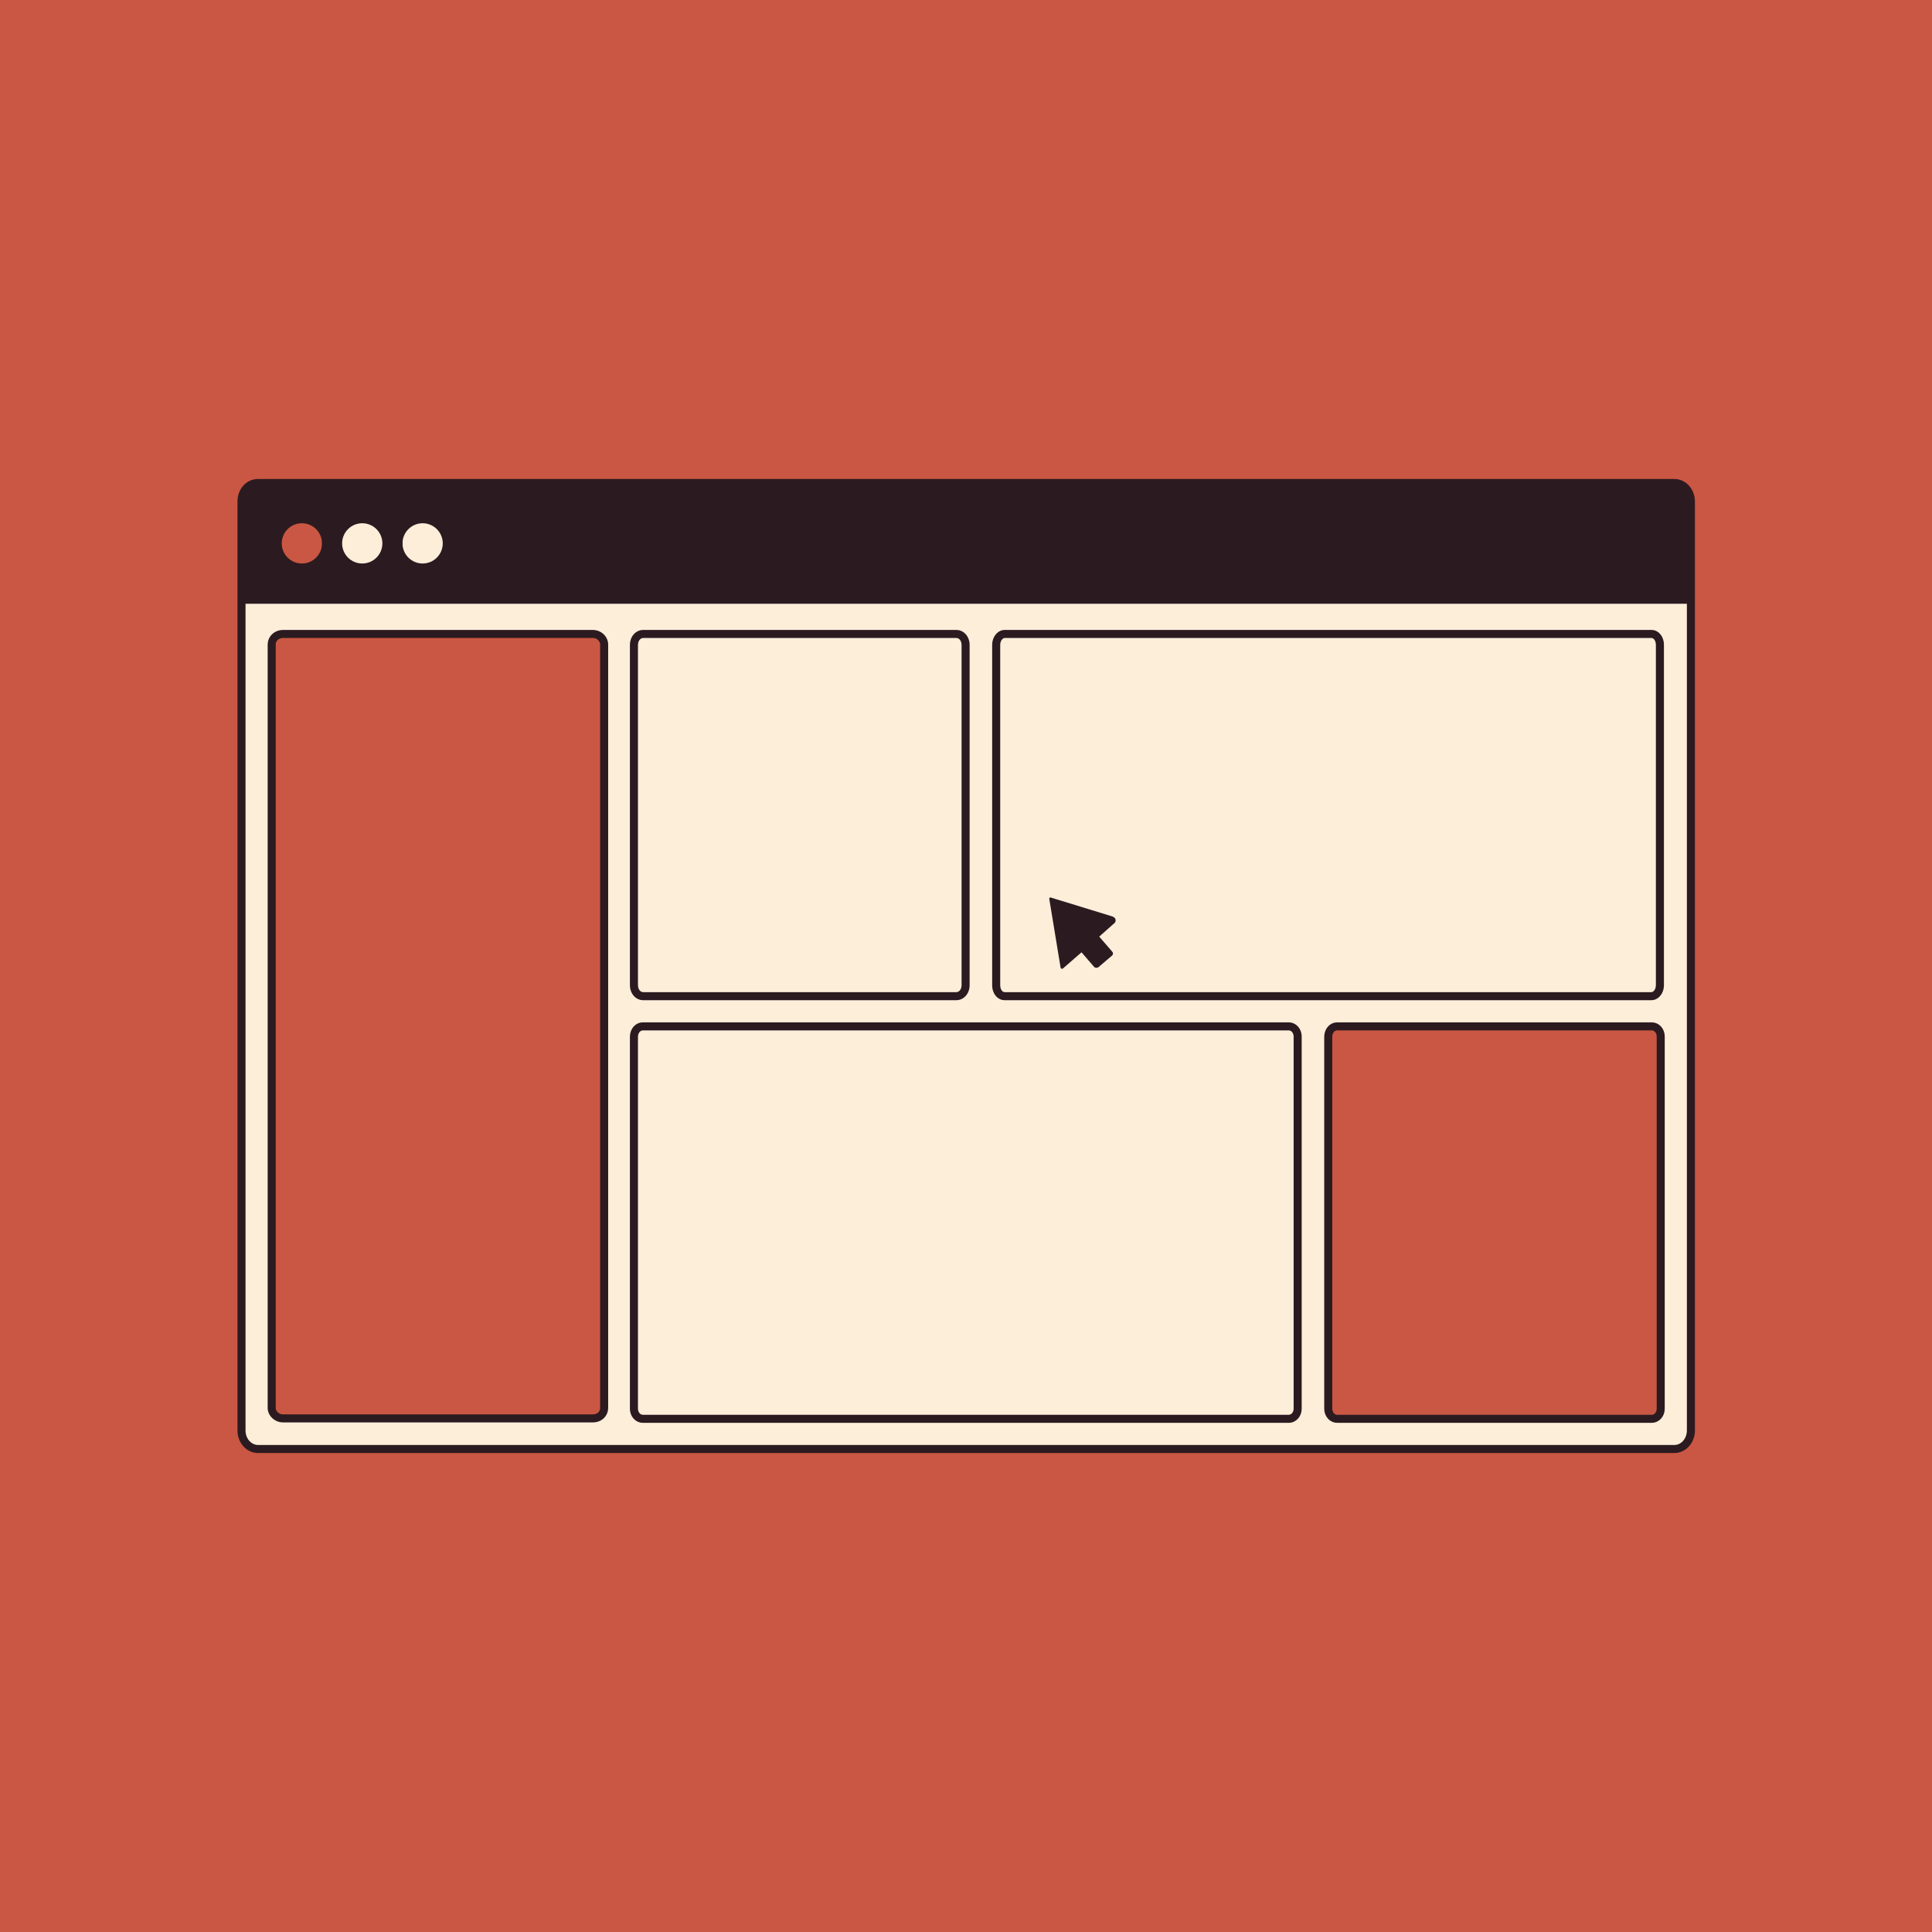 <?xml version="1.0" encoding="utf-8"?>
<!-- Generator: Adobe Illustrator 24.3.0, SVG Export Plug-In . SVG Version: 6.00 Build 0)  -->
<svg version="1.1" id="Layer_1" xmlns="http://www.w3.org/2000/svg" xmlns:xlink="http://www.w3.org/1999/xlink" x="0px" y="0px"
	 viewBox="0 0 480 480" style="enable-background:new 0 0 480 480;" xml:space="preserve">
<style type="text/css">
	.st0{fill:#CA5743;}
	.st1{fill:#FDEEDA;stroke:#2B1B20;stroke-width:2;stroke-miterlimit:10;}
	.st2, .arrow{fill:#2B1B20;}
	.st3{fill:#CA5743;stroke:#2B1B20;stroke-width:5;stroke-miterlimit:10;}
	.st4{fill:#FDEEDA;stroke:#2B1B20;stroke-width:5;stroke-miterlimit:10;}
	.st5{fill:#CA5743;stroke:#2B1B20;stroke-width:2;stroke-miterlimit:10;}
	.st6, .panel2, .panel3, .panel4 {fill:none;stroke:#2B1B20;stroke-width:2;stroke-miterlimit:10;}

.panel2 {animation: panel2 3s ease-in-out infinite;
stroke-dasharray: 400px;
stroke-dashoffset: 0px;}

@keyframes panel2{
0% {stroke-dashoffset: -400px;}
50% {stroke-dashoffset: 0px;}
}

.panel3 {animation: panel3 3s ease-in-out infinite;
stroke-dasharray: 600px;
stroke-dashoffset: 0px;}

@keyframes panel3{
0% {stroke-dashoffset: -600px;}
5% {stroke-dashoffset: -600px;}
55% {stroke-dashoffset: 0px;}
}

.panel4 {animation: panel4 3s ease-in-out infinite;
stroke-dasharray: 600px;
stroke-dashoffset: 0px;}

@keyframes panel4{
0% {stroke-dashoffset: -600px;}
10% {stroke-dashoffset: -600px;}
60% {stroke-dashoffset: 0px;}
}

#arrow {animation: arrow 3s ease-in-out infinite;}

@keyframes arrow {
0% {transform: translate(0px, 0px;)}
50% {transform: translate(100px, 0px;)}
}


</style>
<rect class="st0" width="480" height="480"/>

<!--screen background-->
<path class="st1" d="M64.1,120H416c2.2,0,4.1,2,4.1,4.6v230.8c0,2.5-1.8,4.6-4.1,4.6H64.1c-2.2,0-4.1-2-4.1-4.6V124.6
	C60,122,61.8,120,64.1,120z"/>

<!--navbar background-->
<path class="st2" d="M62.7,120h353.9c1.9,0,3.4,1.8,3.4,3.9l0,0V150l0,0H60l0,0v-26.9C60,121.4,61.2,120,62.7,120z"/>
<!--navbar circles-->
<circle class="st3" cx="75" cy="135" r="7.5"/>
<circle class="st4" cx="105" cy="135" r="7.5"/>
<circle class="st4" cx="90" cy="135" r="7.5"/>

<!--left panel-->
<path class="st5" d="M70.3,157.5h77c1.5,0,2.8,1.2,2.8,2.6v189.7c0,1.5-1.2,2.6-2.8,2.6h-77c-1.5,0-2.8-1.2-2.8-2.6V160.1
	C67.5,158.7,68.7,157.5,70.3,157.5z"/>
<!--top middle panel-->
<path class="panel2" d="M159.8,157.5h77.8c1.3,0,2.3,1.2,2.3,2.7v84.6c0,1.5-1,2.7-2.3,2.7h-77.8c-1.3,0-2.3-1.2-2.3-2.7v-84.6
	C157.5,158.7,158.5,157.5,159.8,157.5z"/>
<!--top right panel-->
<path class="panel3" d="M249.6,157.5h160.7c1.2,0,2.1,1.2,2.1,2.7v84.6c0,1.5-1,2.7-2.1,2.7H249.6c-1.2,0-2.1-1.2-2.1-2.7v-84.6
	C247.5,158.7,248.5,157.5,249.6,157.5z"/>

<!--bottom middle-->
<path class="panel4" d="M159.7,255h160.5c1.2,0,2.2,1.1,2.2,2.5V350c0,1.4-1,2.5-2.2,2.5H159.7c-1.2,0-2.2-1.1-2.2-2.5v-92.4
	C157.5,256.1,158.5,255,159.7,255z"/>
<!--bottom right-->
<path class="st5" d="M332.2,255h78.2c1.2,0,2.2,1.1,2.2,2.5V350c0,1.4-1,2.5-2.2,2.5h-78.2c-1.2,0-2.2-1.1-2.2-2.5v-92.4
	C330,256.1,331,255,332.2,255z"/>
<!--arrow-->
<g id="arrow">
<path class="arrow" d="M276.4,227.7l-15.3-4.7c-0.1-0.1-0.3,0-0.4,0.1c0,0.1,0,0.2,0,0.3l2.8,17c0.1,0.3,0.4,0.4,0.6,0.2l4.6-4
	l3.2,3.7c0.3,0.2,0.7,0.2,1,0l3.4-2.9c0.3-0.3,0.3-0.7,0-1l0,0l-3.2-3.7l3.6-3.2c0.5-0.3,0.6-0.9,0.3-1.4
	C276.8,227.9,276.6,227.8,276.4,227.7z"/>
</g>
</svg>
